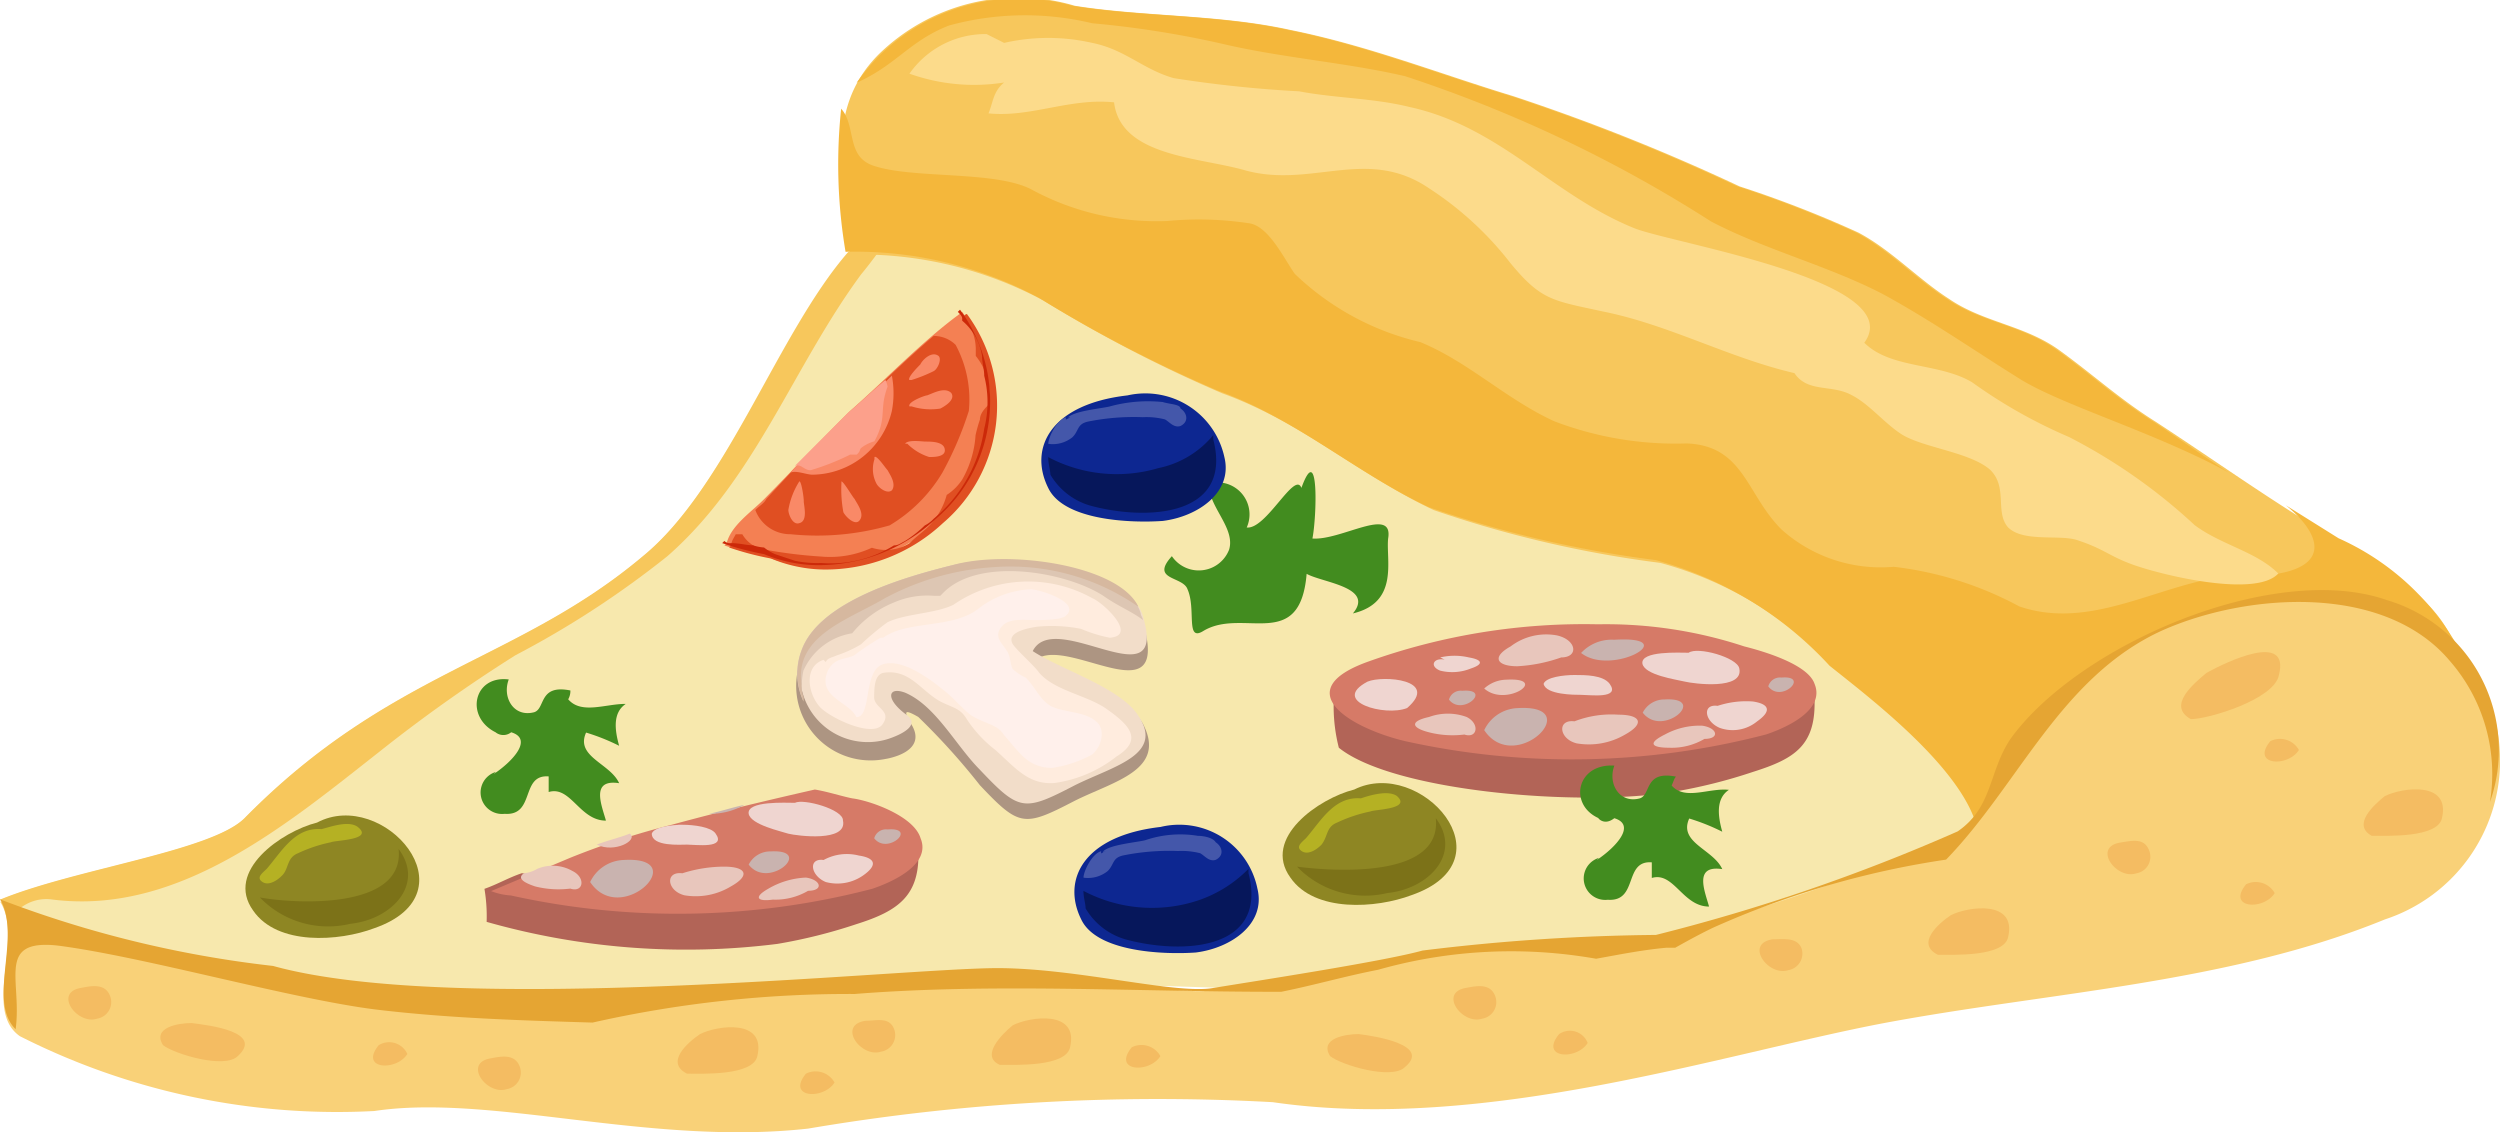 <svg xmlns="http://www.w3.org/2000/svg" width="32" height="14.494" viewBox="0 0 32 14.494">
  <g id="Group_3192" data-name="Group 3192" transform="translate(-79 -115.844)">
    <g id="Group_3191" data-name="Group 3191" transform="translate(79 115.844)">
      <path id="Path_228485" data-name="Path 228485" d="M87.23,130.5c-1.607,1.353-3.241,1.466-5.1,3.354-.423.423-2.17.648-3.129,1.043a14.773,14.773,0,0,0,3.946,1.212,43.525,43.525,0,0,0,6.032,0c4.115-.423,7.554.282,11.641-.225.733-.085,1.522-.085,2.227-.225.564-.141,1.1-.395,1.635-.536,1.55-.451,1.522-1.156.93-2.593a7.7,7.7,0,0,0-2.424-3.241,15.175,15.175,0,0,0-4.313-1.719c-1.86-.62-3.89-.423-5.722-1.015a4.276,4.276,0,0,0-3.072.141C88.95,127.649,88.3,129.622,87.23,130.5Z" transform="translate(-79 -123.378)" fill="#f7e8ad"/>
      <path id="Path_228486" data-name="Path 228486" d="M87.23,130.615c-1.607,1.353-3.241,1.466-5.1,3.354-.423.423-2.17.648-3.129,1.043a1.1,1.1,0,0,0,.254.113.539.539,0,0,1,.423-.113c1.607.2,2.988-.958,4.172-1.888a19.489,19.489,0,0,1,1.748-1.24,12.1,12.1,0,0,0,1.945-1.268c1.127-.987,1.607-2.424,2.48-3.608.141-.169.254-.338.395-.507a2.61,2.61,0,0,0-.564.225C88.95,127.768,88.3,129.741,87.23,130.615Z" transform="translate(-79 -123.497)" fill="#f7c75c"/>
      <path id="Path_228487" data-name="Path 228487" d="M136.366,122.766c-.817-.479-1.522-.987-2.339-1.522-.451-.282-.789-.592-1.212-.9-.451-.338-.987-.366-1.438-.676-.395-.254-.733-.62-1.156-.846a14.18,14.18,0,0,0-1.522-.592,25.936,25.936,0,0,0-2.9-1.156c-.93-.282-1.86-.648-2.847-.846-.9-.2-1.888-.169-2.762-.31a2.552,2.552,0,0,0-2.509.62c-.733.733-.423,1.663-.366,2.565a4.965,4.965,0,0,1,2.48.592,17.515,17.515,0,0,0,2.283,1.184c1.015.366,1.748,1.043,2.706,1.494a14.491,14.491,0,0,0,2.9.676,4.682,4.682,0,0,1,2.227,1.353c.564.451,1.945,1.494,1.917,2.311l.169.169a5.035,5.035,0,0,0,2.283-.62,18.894,18.894,0,0,1,2.621-.395c.958-.282,1.353-.733.958-1.748C137.634,123.5,136.93,123.1,136.366,122.766Z" transform="translate(-106.432 -115.844)" fill="#f7c75c"/>
      <path id="Path_228488" data-name="Path 228488" d="M118.182,116.58a2.984,2.984,0,0,0-.282.338c.507-.225.676-.536,1.184-.733a3.68,3.68,0,0,1,1.832-.028,12.526,12.526,0,0,1,1.748.282c.761.169,1.522.225,2.255.395a17.2,17.2,0,0,1,3.918,1.86c.7.366,1.494.564,2.2.93.62.338,1.184.733,1.776,1.1.564.338,1.719.676,2.65,1.184-.31-.2-.62-.423-.958-.648-.451-.282-.789-.592-1.212-.9-.451-.338-.987-.366-1.438-.676-.395-.254-.733-.62-1.156-.846a14.18,14.18,0,0,0-1.522-.592,25.936,25.936,0,0,0-2.9-1.156c-.93-.282-1.86-.648-2.847-.846-.9-.2-1.889-.169-2.762-.31A2.548,2.548,0,0,0,118.182,116.58Z" transform="translate(-106.935 -115.859)" fill="#f4b73b"/>
      <path id="Path_228489" data-name="Path 228489" d="M137.832,127.959a.1.1,0,0,0-.028-.085,1.793,1.793,0,0,1-.056-.2,3.3,3.3,0,0,0-1.522-1.381l-.676-.423c.423.338.648.817-.282.9-1.071-.113-2.058.761-3.129.395a4.469,4.469,0,0,0-1.607-.507,1.905,1.905,0,0,1-1.438-.479c-.451-.451-.479-1.071-1.212-1.1a4.358,4.358,0,0,1-1.691-.282c-.62-.282-1.1-.761-1.719-1.015a3.456,3.456,0,0,1-1.607-.874c-.141-.2-.338-.62-.592-.648a4.268,4.268,0,0,0-1.043-.028,3.354,3.354,0,0,1-1.719-.395c-.451-.254-1.522-.141-2.029-.31-.366-.113-.225-.507-.423-.733a6.721,6.721,0,0,0,.056,1.832,4.965,4.965,0,0,1,2.48.592,17.514,17.514,0,0,0,2.283,1.184c1.015.366,1.748,1.043,2.706,1.494a14.491,14.491,0,0,0,2.9.676,4.682,4.682,0,0,1,2.227,1.353c.564.451,1.945,1.494,1.917,2.311l.169.169a5.035,5.035,0,0,0,2.283-.62,18.9,18.9,0,0,1,2.621-.395c.846-.225,1.268-.62,1.071-1.409C137.832,128.016,137.832,127.988,137.832,127.959Z" transform="translate(-106.292 -119.403)" fill="#f4b73b"/>
      <path id="Path_228490" data-name="Path 228490" d="M79.254,148.424a8.985,8.985,0,0,0,4.538.958c1.494-.225,3.523.451,5.553.225a26.676,26.676,0,0,1,5.947-.338c2.706.395,5.75-.62,7.836-1.015,2.114-.395,4.4-.507,6.4-1.325a2.141,2.141,0,0,0,.028-4.059c-1.438-.507-3.946.564-4.82,1.776-.282.423-.225.874-.676,1.184a23.977,23.977,0,0,1-3.862,1.325,26.154,26.154,0,0,0-2.988.2c-.507.141-2.17.395-2.678.479-.479.085-1.748-.254-2.762-.254-1.24,0-6.934.62-9.273-.028A14.176,14.176,0,0,1,79,146.7C79.31,147.184,78.775,148.086,79.254,148.424Z" transform="translate(-79 -135.161)" fill="#f9d178"/>
      <path id="Path_228491" data-name="Path 228491" d="M109.554,142.771c-1.438-.507-3.946.564-4.82,1.776-.282.423-.225.874-.676,1.184a23.975,23.975,0,0,1-3.862,1.325,26.154,26.154,0,0,0-2.988.2c-.507.141-2.17.395-2.678.479-.479.085-1.748-.254-2.762-.254-1.24,0-6.934.62-9.273-.028A14.176,14.176,0,0,1,79,146.6c.282.479-.169,1.3.2,1.663.085-.62-.254-1.156.536-1.071,1.1.141,2.96.676,4.059.817.93.113,1.86.141,2.79.169a14.915,14.915,0,0,1,3.354-.366c1.776-.141,3.608-.028,5.384-.028H95.4c.423-.085.817-.2,1.24-.282a6.241,6.241,0,0,1,2.79-.141c.31-.056.592-.113.9-.141h.113c.2-.113.366-.2.479-.254a11.333,11.333,0,0,1,2.988-.874c.93-.958,1.466-2.339,2.762-2.931,1.071-.479,2.847-.62,3.692.395a2.2,2.2,0,0,1,.507,1.8A2,2,0,0,0,109.554,142.771Z" transform="translate(-79 -135.089)" fill="#e5a533"/>
      <path id="Path_228492" data-name="Path 228492" d="M129.573,119.875c-1.043-.423-1.719-1.3-2.875-1.55-.451-.113-.958-.113-1.409-.2a15.528,15.528,0,0,1-1.607-.169c-.395-.113-.62-.366-1.043-.451a2.536,2.536,0,0,0-1.127,0l-.225-.113a1.189,1.189,0,0,0-.987.507,2.452,2.452,0,0,0,1.212.113c-.141.113-.141.254-.2.395.536.056,1.043-.2,1.607-.141.085.7,1.1.7,1.691.874.846.225,1.55-.31,2.339.225a4.227,4.227,0,0,1,1.043.958c.395.479.536.479,1.184.62.846.169,1.607.592,2.452.789.169.254.479.141.733.282.225.113.423.366.648.507.282.169.874.225,1.127.451.225.225.056.536.225.733.2.2.676.085.9.169.338.113.395.2.7.31.395.141,1.578.423,1.86.113-.282-.282-.733-.366-1.071-.62a7.163,7.163,0,0,0-1.607-1.127,6.488,6.488,0,0,1-1.24-.7c-.423-.254-1.043-.169-1.381-.507C133.1,120.551,130.053,120.072,129.573,119.875Z" transform="translate(-108.659 -116.956)" fill="#fcdb8b"/>
      <g id="Group_3183" data-name="Group 3183" transform="translate(9.245 3.962)">
        <path id="Path_228493" data-name="Path 228493" d="M112.407,132.4c-.169.169-.423.338-.479.564l-.028.028a3.753,3.753,0,0,0,.536.141,1.814,1.814,0,0,0,.676.141,2.2,2.2,0,0,0,1.522-.592,1.976,1.976,0,0,0,.31-2.678c-.507.366-.958.846-1.438,1.268C113.112,131.663,112.774,132.029,112.407,132.4Z" transform="translate(-111.872 -129.972)" fill="#f48053"/>
        <path id="Path_228494" data-name="Path 228494" d="M115.583,131.1c-.366.31-.733.676-1.071.987-.366.338-.733.733-1.071,1.1-.028.056-.085.085-.141.141a.476.476,0,0,0,.451.31,3.349,3.349,0,0,0,1.268-.113,1.943,1.943,0,0,0,.676-.676,4.412,4.412,0,0,0,.338-.789,1.479,1.479,0,0,0-.169-.846A.4.4,0,0,0,115.583,131.1Z" transform="translate(-112.877 -130.762)" fill="#e04f22"/>
        <path id="Path_228495" data-name="Path 228495" d="M114.9,134.14c.085-.028.2.028.282.028a1.057,1.057,0,0,0,1.015-.817,1.213,1.213,0,0,0,0-.451c-.169.169-.366.338-.536.507A6.273,6.273,0,0,0,114.9,134.14Z" transform="translate(-114.026 -132.054)" fill="#f98967"/>
        <path id="Path_228496" data-name="Path 228496" d="M115.776,133.523l-.676.676c.085-.028.113.056.2.056a3.051,3.051,0,0,0,.507-.2h.085c.056-.056.028-.056.056-.085a.476.476,0,0,1,.169-.085c.169-.31.056-.395.169-.7a.284.284,0,0,0-.028-.085C116.087,133.241,115.946,133.382,115.776,133.523Z" transform="translate(-114.17 -132.198)" fill="#fca08b"/>
        <path id="Path_228497" data-name="Path 228497" d="M115.313,131.453a1.794,1.794,0,0,0-.056.2,1.313,1.313,0,0,1-.169.564.659.659,0,0,1-.2.2.908.908,0,0,1-.225.395c-.085.085-.169.141-.254.225a.58.58,0,0,1-.479.056,1.267,1.267,0,0,1-.648.113h0a6.005,6.005,0,0,1-.7-.085.407.407,0,0,1-.31-.2h-.085c-.028.056-.056.085-.056.141l-.028.028a3.757,3.757,0,0,0,.536.141,1.814,1.814,0,0,0,.676.141,2.2,2.2,0,0,0,1.522-.592,1.976,1.976,0,0,0,.31-2.678c-.028,0-.028.028-.056.028a.621.621,0,0,1,.169.423v.085a.807.807,0,0,1,.169.62C115.341,131.34,115.313,131.4,115.313,131.453Z" transform="translate(-112.015 -130.044)" fill="#e04f22"/>
        <path id="Path_228498" data-name="Path 228498" d="M114.506,132.578a.389.389,0,0,1-.113.085,1.548,1.548,0,0,1-.254.2c-.056.028-.085.056-.141.056a1.528,1.528,0,0,1-.93.225,1.372,1.372,0,0,1-.338-.028l-.254-.085a.616.616,0,0,1-.141-.085.573.573,0,0,1-.141-.028c-.085,0-.169-.028-.282-.028a.1.1,0,0,1-.085-.028l-.028.028a3.756,3.756,0,0,0,.536.141,1.814,1.814,0,0,0,.676.141,2.2,2.2,0,0,0,1.522-.592,1.976,1.976,0,0,0,.31-2.678l-.028.028c.028.028.056.056.056.085v.028a.732.732,0,0,1,.254.451c0,.085.028.169.028.254a1.374,1.374,0,0,1,0,.676A1.843,1.843,0,0,1,114.506,132.578Z" transform="translate(-111.8 -129.9)" fill="#cc2909"/>
        <path id="Path_228499" data-name="Path 228499" d="M115.2,137.7Z" transform="translate(-114.242 -135.501)" fill="#f98967"/>
        <path id="Path_228500" data-name="Path 228500" d="M114.941,137.7h0a.985.985,0,0,0-.141.366c0,.056.056.2.141.169.113-.028.056-.225.056-.282C115,137.925,114.969,137.7,114.941,137.7Z" transform="translate(-113.954 -135.501)" fill="#f98967"/>
        <path id="Path_228501" data-name="Path 228501" d="M120.346,134.3Z" transform="translate(-117.922 -133.06)" fill="#f98967"/>
        <path id="Path_228502" data-name="Path 228502" d="M120.519,133.635c-.028,0-.254.085-.225.141h.028a.811.811,0,0,0,.366.028c.056-.028.2-.113.141-.2C120.745,133.522,120.6,133.607,120.519,133.635Z" transform="translate(-117.898 -132.536)" fill="#f98967"/>
        <path id="Path_228503" data-name="Path 228503" d="M117.3,137.8Z" transform="translate(-115.75 -135.573)" fill="#f98967"/>
        <path id="Path_228504" data-name="Path 228504" d="M117.228,138.095c.028.056.141.169.2.113.085-.085-.028-.225-.056-.282-.028-.028-.141-.225-.169-.225v.028h0A1.606,1.606,0,0,0,117.228,138.095Z" transform="translate(-115.678 -135.501)" fill="#f98967"/>
        <path id="Path_228505" data-name="Path 228505" d="M118.681,136.93c.028.056.141.141.2.085.056-.085-.028-.2-.056-.254-.028-.028-.141-.2-.169-.169v.028h0A.4.4,0,0,0,118.681,136.93Z" transform="translate(-116.708 -134.703)" fill="#f98967"/>
        <path id="Path_228506" data-name="Path 228506" d="M120.6,132.158c.056-.028.113-.169.056-.2-.085-.056-.2.056-.225.113-.028.028-.169.169-.141.2h.028A1.943,1.943,0,0,0,120.6,132.158Z" transform="translate(-117.895 -131.369)" fill="#f98967"/>
        <path id="Path_228507" data-name="Path 228507" d="M120.41,136.079c.056,0,.2,0,.2-.085,0-.113-.169-.113-.254-.113-.028,0-.225-.028-.254.028h.028A.684.684,0,0,0,120.41,136.079Z" transform="translate(-117.761 -134.191)" fill="#f98967"/>
      </g>
      <g id="Group_3184" data-name="Group 3184" transform="translate(10.179 7.157)">
        <path id="Path_228508" data-name="Path 228508" d="M116.687,143.848a8.718,8.718,0,0,1,.789.874c.507.536.564.536,1.212.2.507-.254,1.184-.395.874-.987-.2-.366-1.1-.507-1.438-.733.282-.564,1.832.761,1.438-.564-.169-.592-1.691-.676-2.424-.479-.564.141-1.748.338-1.973,1.015a.954.954,0,0,0,1.1,1.212s.592-.085.31-.479C116.518,143.791,116.49,143.735,116.687,143.848Z" transform="translate(-115.112 -141.828)" fill="#ad9582"/>
        <path id="Path_228509" data-name="Path 228509" d="M116.657,143.058c.395.169.648.676.958.987.507.536.564.536,1.212.2.507-.254,1.184-.395.789-.93-.254-.338-.987-.564-1.325-.789.282-.564,1.748.676,1.409-.451-.169-.592-1.663-.789-2.4-.62-.564.141-1.719.451-1.945,1.1a.867.867,0,0,0,1.071,1.1s.479-.141.254-.31C116.4,143.143,116.432,142.974,116.657,143.058Z" transform="translate(-115.251 -141.349)" fill="#f2ddc9"/>
        <path id="Path_228510" data-name="Path 228510" d="M115.918,142.226a1.33,1.33,0,0,1,.536-.395,1.073,1.073,0,0,1,.507-.085h.085l.028-.028c.451-.479,1.578-.282,2.058.028.2.141.366.2.507.31,0-.028-.028-.056-.028-.085-.169-.592-1.663-.789-2.4-.62-.564.141-1.719.451-1.945,1.1a.839.839,0,0,0,.028.648.929.929,0,0,1,0-.395A.823.823,0,0,1,115.918,142.226Z" transform="translate(-115.189 -141.277)" fill="#ddc6b3"/>
        <path id="Path_228511" data-name="Path 228511" d="M116.341,141.732a3.39,3.39,0,0,1,1.381-.395,2.869,2.869,0,0,1,1.86.507c-.254-.536-1.663-.733-2.368-.536-.564.141-1.719.451-1.945,1.1a.839.839,0,0,0,.028.648V143a.358.358,0,0,1-.028-.169C115.185,142.211,115.862,142.014,116.341,141.732Z" transform="translate(-115.189 -141.234)" fill="#d6b89f"/>
        <path id="Path_228512" data-name="Path 228512" d="M116.712,143.41c.338-.056.479.225.733.366.169.085.254.085.338.225a1.608,1.608,0,0,0,.366.395c.254.225.423.451.761.423a1.648,1.648,0,0,0,.789-.338c.366-.225.141-.423-.141-.62-.254-.169-.648-.225-.846-.451-.056-.085-.282-.282-.338-.366-.085-.141.141-.2.31-.225a1.9,1.9,0,0,1,.564.028,1.823,1.823,0,0,0,.366.113c.366-.028-.085-.451-.225-.507a1.686,1.686,0,0,0-1.776.085c-.225.113-.62.113-.846.225a3.579,3.579,0,0,0-.338.282,1.51,1.51,0,0,1-.31.141c-.056.028-.113.028-.141.085l-.028-.028c-.254.085-.2.423-.056.592.113.141.7.423.817.225.113-.169-.113-.2-.113-.338C116.6,143.607,116.6,143.438,116.712,143.41Z" transform="translate(-115.588 -141.954)" fill="#ffecde"/>
        <path id="Path_228513" data-name="Path 228513" d="M119.177,142.995c.085,0,.338,0,.395-.056.2-.169-.338-.338-.451-.338a1.175,1.175,0,0,0-.676.254c-.338.254-.9.141-1.212.366H117.2a3.521,3.521,0,0,0-.338.225c-.113.056-.254.028-.338.2-.141.338.282.395.366.592.2,0,.085-.592.338-.676s.62.2.789.338c.113.085.225.225.338.31.169.113.338.113.423.254.2.225.31.423.62.423a1.54,1.54,0,0,0,.507-.169c.141-.113.169-.338.056-.423-.141-.141-.479-.113-.62-.225-.113-.085-.169-.225-.282-.338a.59.59,0,0,1-.169-.113c-.028-.056-.028-.141-.056-.2-.056-.113-.2-.2-.085-.338C118.839,142.966,119.036,142.995,119.177,142.995Z" transform="translate(-116.108 -142.215)" fill="#fff0eb"/>
      </g>
      <path id="Path_228514" data-name="Path 228514" d="M101.816,146.943a.213.213,0,0,0,.028-.113c-.423-.085-.31.254-.479.282-.254.056-.395-.2-.31-.423-.451-.056-.564.479-.169.676a.159.159,0,0,0,.2,0c.282.085.028.366-.225.536l.028-.028a.275.275,0,0,0,.113.536c.395.028.2-.507.564-.479v.2c.282-.085.395.366.733.366-.056-.2-.2-.536.169-.479-.113-.254-.564-.338-.423-.648a2.645,2.645,0,0,1,.423.169c-.056-.2-.085-.423.085-.536C102.295,147,101.985,147.14,101.816,146.943Z" transform="translate(-94.543 -137.992)" fill="#428c1f"/>
      <path id="Path_228515" data-name="Path 228515" d="M133.759,138.136c.056-.282.085-1.268-.141-.648-.085-.225-.451.536-.7.507a.41.41,0,0,0-.479-.564c-.028.282.338.564.254.846a.416.416,0,0,1-.733.085c-.282.31.141.254.2.423.113.254-.028.676.2.536.507-.31,1.24.282,1.325-.733.2.113.874.169.592.507.592-.141.423-.676.451-.958C134.8,137.713,134.126,138.164,133.759,138.136Z" transform="translate(-116.96 -131.243)" fill="#428c1f"/>
      <g id="Group_3185" data-name="Group 3185" transform="translate(3.142 10.438)">
        <path id="Path_228516" data-name="Path 228516" d="M91.064,152.969c-.451.113-1.184.62-.817,1.127.31.451,1.1.395,1.55.225C93.094,153.871,91.91,152.518,91.064,152.969Z" transform="translate(-90.148 -152.878)" fill="#8e8623"/>
        <path id="Path_228517" data-name="Path 228517" d="M90.8,155.02a1.213,1.213,0,0,0,1.156.338c.536-.056.958-.507.62-.958C92.66,155.189,91.223,155.1,90.8,155.02Z" transform="translate(-90.616 -153.971)" fill="#7c7218"/>
        <path id="Path_228518" data-name="Path 228518" d="M91.57,153.335c-.338-.028-.507.282-.7.507-.056.056-.141.113-.056.169s.2-.028.254-.085c.085-.085.056-.225.2-.282a1.861,1.861,0,0,1,.423-.141c.056-.028.564-.028.338-.2C91.908,153.222,91.683,153.307,91.57,153.335Z" transform="translate(-90.597 -153.16)" fill="#b5b123"/>
      </g>
      <g id="Group_3186" data-name="Group 3186" transform="translate(17.02 7.966)">
        <path id="Path_228519" data-name="Path 228519" d="M139.608,147.933c.7.564,3.1.761,4.284.564a6.679,6.679,0,0,0,1.015-.254c.536-.169.817-.338.789-.958a11.953,11.953,0,0,1-6.145.028V147.2A2.151,2.151,0,0,0,139.608,147.933Z" transform="translate(-139.491 -146.328)" fill="#b26457"/>
        <path id="Path_228520" data-name="Path 228520" d="M140.347,145.627a9.855,9.855,0,0,0,4.623-.085c.254-.085.761-.31.62-.648-.085-.254-.676-.423-.9-.479a5.649,5.649,0,0,0-1.917-.282h.085a8.2,8.2,0,0,0-2.988.479C138.853,144.979,139.642,145.458,140.347,145.627Z" transform="translate(-139.384 -144.107)" fill="#d67a67"/>
        <path id="Path_228521" data-name="Path 228521" d="M140.686,146.712c-.479.254.225.451.507.338C141.616,146.684,140.883,146.628,140.686,146.712Z" transform="translate(-140.202 -145.953)" fill="#efd5d0"/>
        <path id="Path_228522" data-name="Path 228522" d="M144.192,145.815a.634.634,0,0,0,.395-.028c.169-.056.141-.113-.028-.141a.8.8,0,0,0-.366,0l.056.028C144.107,145.646,144.051,145.759,144.192,145.815Z" transform="translate(-142.778 -145.197)" fill="#efd5d0"/>
        <path id="Path_228523" data-name="Path 228523" d="M157.164,147.954c.2-.141.141-.225-.056-.254a1.168,1.168,0,0,0-.451.056c-.2-.028-.169.2.028.282A.492.492,0,0,0,157.164,147.954Z" transform="translate(-151.692 -146.687)" fill="#efd5d0"/>
        <path id="Path_228524" data-name="Path 228524" d="M150.752,148.554c.254-.141.2-.254-.085-.254a1.311,1.311,0,0,0-.564.085c-.225-.028-.2.225.028.282A.917.917,0,0,0,150.752,148.554Z" transform="translate(-146.97 -147.118)" fill="#e8c6bc"/>
        <path id="Path_228525" data-name="Path 228525" d="M147.858,144.936c.225,0,.2-.225-.056-.282a.753.753,0,0,0-.592.141c-.254.141-.169.254.085.254A2,2,0,0,0,147.858,144.936Z" transform="translate(-144.894 -144.487)" fill="#e8c6bc"/>
        <path id="Path_228526" data-name="Path 228526" d="M143.442,148.49a1.22,1.22,0,0,0,.451.028c.169.056.2-.141.028-.225a.7.7,0,0,0-.479,0C143.188,148.349,143.216,148.433,143.442,148.49Z" transform="translate(-142.169 -147.082)" fill="#e8c6bc"/>
        <path id="Path_228527" data-name="Path 228527" d="M154.291,149.068a.827.827,0,0,0,.451-.113c.2,0,.169-.141-.028-.169a.926.926,0,0,0-.479.113C154.009,149.011,154.065,149.068,154.291,149.068Z" transform="translate(-149.945 -147.463)" fill="#e8c6bc"/>
        <path id="Path_228528" data-name="Path 228528" d="M150.4,146.4h0Z" transform="translate(-147.295 -145.754)" fill="#efd5d0"/>
        <path id="Path_228529" data-name="Path 228529" d="M149.579,146.754c.113,0,.507.056.366-.141-.085-.113-.31-.113-.451-.113h0c-.141,0-.366.028-.395.113C149.128,146.754,149.495,146.754,149.579,146.754Z" transform="translate(-146.361 -145.826)" fill="#efd5d0"/>
        <path id="Path_228530" data-name="Path 228530" d="M154.133,145.8c.113.028.761.113.7-.169-.028-.141-.536-.282-.648-.2-.113,0-.62-.028-.592.141C153.625,145.717,154.02,145.773,154.133,145.8Z" transform="translate(-149.59 -145.042)" fill="#efd5d0"/>
        <path id="Path_228531" data-name="Path 228531" d="M144.969,147.2a.155.155,0,0,0-.169.113C144.969,147.534,145.364,147.168,144.969,147.2Z" transform="translate(-143.273 -146.324)" fill="#c9b3af"/>
        <path id="Path_228532" data-name="Path 228532" d="M146.682,146.7a.431.431,0,0,0-.282.113C146.682,147.063,147.246,146.668,146.682,146.7Z" transform="translate(-144.422 -145.966)" fill="#e8c6bc"/>
        <path id="Path_228533" data-name="Path 228533" d="M159.469,146.6a.155.155,0,0,0-.169.113C159.469,146.934,159.836,146.568,159.469,146.6Z" transform="translate(-153.686 -145.893)" fill="#c9b3af"/>
        <path id="Path_228534" data-name="Path 228534" d="M153.882,147.6a.31.31,0,0,0-.282.169C153.854,148.1,154.446,147.569,153.882,147.6Z" transform="translate(-149.593 -146.613)" fill="#c9b3af"/>
        <path id="Path_228535" data-name="Path 228535" d="M151.223,144.889a.532.532,0,0,0-.423.169C151.195,145.368,152.125,144.833,151.223,144.889Z" transform="translate(-147.582 -144.666)" fill="#c9b3af"/>
        <path id="Path_228536" data-name="Path 228536" d="M146.823,147.994a.493.493,0,0,0-.423.282C146.795,148.867,147.725,147.937,146.823,147.994Z" transform="translate(-144.422 -146.896)" fill="#c9b3af"/>
      </g>
      <g id="Group_3187" data-name="Group 3187" transform="translate(6.201 10.106)">
        <path id="Path_228537" data-name="Path 228537" d="M101.479,154.71c-.169.056-.31.141-.479.2a2.134,2.134,0,0,1,.028.423,9.342,9.342,0,0,0,3.721.282,6.678,6.678,0,0,0,1.015-.254c.536-.169.817-.366.789-.958A13.839,13.839,0,0,1,101.479,154.71Z" transform="translate(-101 -153.639)" fill="#b26457"/>
        <path id="Path_228538" data-name="Path 228538" d="M105.923,151.813c-.141-.028-.31-.085-.479-.113-.62.141-1.212.282-1.832.451a9.958,9.958,0,0,0-1.3.423L101.3,153a.823.823,0,0,0,.254.056,9.855,9.855,0,0,0,4.623-.085c.254-.085.761-.31.62-.648C106.712,152.038,106.148,151.841,105.923,151.813Z" transform="translate(-101.215 -151.7)" fill="#d67a67"/>
        <path id="Path_228539" data-name="Path 228539" d="M116.057,154.713c-.2-.028-.169.2.028.282a.576.576,0,0,0,.479-.085c.2-.141.141-.225-.056-.254A.618.618,0,0,0,116.057,154.713Z" transform="translate(-111.716 -153.811)" fill="#efd5d0"/>
        <path id="Path_228540" data-name="Path 228540" d="M109.6,155.285c-.225-.028-.2.225.028.282a.869.869,0,0,0,.592-.113c.254-.141.2-.254-.085-.254A1.77,1.77,0,0,0,109.6,155.285Z" transform="translate(-107.067 -154.213)" fill="#e8c6bc"/>
        <path id="Path_228541" data-name="Path 228541" d="M102.87,155.2a.4.4,0,0,1-.169.056c-.085.056-.028.113.141.169a1.22,1.22,0,0,0,.451.028c.169.056.2-.141.028-.225A.51.51,0,0,0,102.87,155.2Z" transform="translate(-102.194 -154.185)" fill="#e8c6bc"/>
        <path id="Path_228542" data-name="Path 228542" d="M113.587,155.841c-.2.113-.141.169.056.141a.827.827,0,0,0,.451-.113c.2,0,.169-.141-.028-.169A1.039,1.039,0,0,0,113.587,155.841Z" transform="translate(-109.951 -154.573)" fill="#e8c6bc"/>
        <path id="Path_228543" data-name="Path 228543" d="M108.995,153.3h-.056c.028.028.028,0,.056,0-.141,0-.366.028-.395.113,0,.169.366.141.451.141.113,0,.507.056.366-.141C109.361,153.328,109.136,153.3,108.995,153.3Z" transform="translate(-106.458 -152.849)" fill="#efd5d0"/>
        <path id="Path_228544" data-name="Path 228544" d="M113.589,152.268c-.113,0-.62-.028-.592.141.028.141.423.225.507.254.113.028.761.113.7-.169C114.209,152.352,113.7,152.211,113.589,152.268Z" transform="translate(-109.615 -152.098)" fill="#efd5d0"/>
        <path id="Path_228545" data-name="Path 228545" d="M106.523,153.7c-.141.056-.282.085-.423.141C106.325,153.954,106.636,153.785,106.523,153.7Z" transform="translate(-104.662 -153.136)" fill="#e8c6bc"/>
        <path id="Path_228546" data-name="Path 228546" d="M118.869,153.5a.155.155,0,0,0-.169.113C118.869,153.834,119.264,153.468,118.869,153.5Z" transform="translate(-113.711 -152.989)" fill="#c9b3af"/>
        <path id="Path_228547" data-name="Path 228547" d="M113.282,154.5a.31.31,0,0,0-.282.169C113.254,155,113.846,154.469,113.282,154.5Z" transform="translate(-109.618 -153.708)" fill="#c9b3af"/>
        <path id="Path_228548" data-name="Path 228548" d="M111.651,152.4c-.141.028-.31.085-.451.113A.873.873,0,0,0,111.651,152.4Z" transform="translate(-108.325 -152.203)" fill="#c9b3af"/>
        <path id="Path_228549" data-name="Path 228549" d="M106.223,154.894a.493.493,0,0,0-.423.282C106.195,155.767,107.125,154.837,106.223,154.894Z" transform="translate(-104.447 -153.992)" fill="#c9b3af"/>
      </g>
      <g id="Group_3188" data-name="Group 3188" transform="translate(13.752 10.568)">
        <path id="Path_228550" data-name="Path 228550" d="M128.891,153.355c-.987.113-1.268.676-1.015,1.184.2.423,1.071.451,1.466.423.451-.056.9-.366.789-.817A1.02,1.02,0,0,0,128.891,153.355Z" transform="translate(-127.788 -153.338)" fill="#0d2791"/>
        <path id="Path_228551" data-name="Path 228551" d="M129.609,155.723a1.876,1.876,0,0,1-1.409-.141c0,.085.028.169.028.225a.874.874,0,0,0,.507.395c.733.2,1.832.141,1.578-.846V155.3A1.632,1.632,0,0,1,129.609,155.723Z" transform="translate(-128.084 -154.747)" fill="#06175b"/>
        <path id="Path_228552" data-name="Path 228552" d="M129.128,154.5H129.1v.028Z" transform="translate(-128.73 -154.172)" fill="#4457aa"/>
        <path id="Path_228553" data-name="Path 228553" d="M129.666,153.741a1.388,1.388,0,0,0-.676.056c-.113.028-.451.056-.536.141h.028l-.056.028v-.028c-.113.028-.225.254-.225.338a.4.4,0,0,0,.31-.085c.085-.085.056-.169.2-.2a2.975,2.975,0,0,1,.7-.056.959.959,0,0,1,.282.028c.056.028.113.113.2.085.113-.056.085-.169,0-.225C129.863,153.769,129.75,153.741,129.666,153.741Z" transform="translate(-128.084 -153.61)" fill="#4457aa"/>
      </g>
      <g id="Group_3189" data-name="Group 3189" transform="translate(13.329 5.044)">
        <path id="Path_228554" data-name="Path 228554" d="M127.391,133.755c-.987.113-1.268.676-1.015,1.184.2.423,1.071.451,1.466.423.451-.056.9-.366.789-.817A1.035,1.035,0,0,0,127.391,133.755Z" transform="translate(-126.288 -133.738)" fill="#0d2791"/>
        <path id="Path_228555" data-name="Path 228555" d="M128.009,136.023a1.875,1.875,0,0,1-1.409-.141c0,.085.028.169.028.225a.874.874,0,0,0,.507.395c.733.2,1.832.141,1.578-.846V135.6A1.229,1.229,0,0,1,128.009,136.023Z" transform="translate(-126.512 -135.075)" fill="#06175b"/>
        <path id="Path_228556" data-name="Path 228556" d="M127.628,134.8H127.6v.028Z" transform="translate(-127.23 -134.501)" fill="#4457aa"/>
        <path id="Path_228557" data-name="Path 228557" d="M128.066,134.072a1.838,1.838,0,0,0-.676.056c-.113.028-.451.056-.536.141h.028l-.056.028v-.028c-.113.028-.225.254-.225.338a.4.4,0,0,0,.31-.085c.085-.085.056-.169.2-.2a2.974,2.974,0,0,1,.7-.056.958.958,0,0,1,.282.028c.056.028.113.113.2.085.113-.056.085-.169,0-.225C128.291,134.1,128.15,134.1,128.066,134.072Z" transform="translate(-126.512 -133.97)" fill="#4457aa"/>
      </g>
      <path id="Path_228558" data-name="Path 228558" d="M150.99,151.274c-.028-.028.056.113.2,0,.282.085.028.366-.225.536l.028-.028a.275.275,0,0,0,.113.536c.395.028.2-.507.564-.479v.2c.282-.085.395.366.733.366-.056-.2-.2-.536.169-.479-.113-.254-.564-.338-.423-.648a2.645,2.645,0,0,1,.423.169c-.056-.2-.085-.423.085-.536-.254-.028-.564.141-.733-.056.028-.056.028-.085.056-.113-.423-.085-.31.254-.479.282-.254.056-.395-.2-.31-.423C150.709,150.569,150.6,151.1,150.99,151.274Z" transform="translate(-130.527 -140.801)" fill="#428c1f"/>
      <g id="Group_3190" data-name="Group 3190" transform="translate(16.418 10.024)">
        <path id="Path_228559" data-name="Path 228559" d="M138.164,151.491c-.451.113-1.184.62-.817,1.127.31.451,1.1.395,1.55.225C140.194,152.393,139.01,151.068,138.164,151.491Z" transform="translate(-137.248 -151.409)" fill="#8e8623"/>
        <path id="Path_228560" data-name="Path 228560" d="M137.9,153.62a1.213,1.213,0,0,0,1.156.338c.536-.056.958-.507.62-.958C139.76,153.789,138.323,153.676,137.9,153.62Z" transform="translate(-137.716 -152.551)" fill="#7c7218"/>
        <path id="Path_228561" data-name="Path 228561" d="M138.77,151.935c-.338-.028-.507.282-.7.507-.056.056-.141.113-.056.169s.2-.028.254-.085c.085-.113.056-.225.2-.282a1.862,1.862,0,0,1,.423-.141c.056-.028.536-.028.338-.2C139.108,151.822,138.854,151.907,138.77,151.935Z" transform="translate(-137.769 -151.74)" fill="#b5b123"/>
      </g>
    </g>
    <path id="Path_228562" data-name="Path 228562" d="M178.376,145.722c-.169.141-.507.423-.2.592.225,0,1.071-.254,1.127-.564C179.447,145.187,178.63,145.581,178.376,145.722Z" transform="translate(-71.133 -21.265)" fill="#f4bc62"/>
    <path id="Path_228563" data-name="Path 228563" d="M139.681,162.8c-.169,0-.507.056-.366.282.141.113.789.31.958.141C140.611,162.941,139.906,162.828,139.681,162.8Z" transform="translate(-43.29 -33.72)" fill="#f4bc62"/>
    <path id="Path_228564" data-name="Path 228564" d="M86.681,162.3c-.169,0-.507.056-.366.282.141.113.789.31.958.141C87.611,162.413,86.906,162.328,86.681,162.3Z" transform="translate(-5.229 -33.361)" fill="#f4bc62"/>
    <path id="Path_228565" data-name="Path 228565" d="M186.44,152.284c.2,0,.846.028.9-.225.113-.479-.507-.395-.733-.282C186.468,151.89,186.186,152.143,186.44,152.284Z" transform="translate(-77.083 -25.742)" fill="#f4bc62"/>
    <path id="Path_228566" data-name="Path 228566" d="M124.14,162.684c.2,0,.846.028.9-.225.113-.479-.507-.395-.733-.282C124.168,162.29,123.886,162.572,124.14,162.684Z" transform="translate(-32.343 -33.21)" fill="#f4bc62"/>
    <path id="Path_228567" data-name="Path 228567" d="M166.695,157.684c.2,0,.846.028.9-.225.113-.479-.507-.395-.733-.282C166.695,157.29,166.413,157.543,166.695,157.684Z" transform="translate(-62.891 -29.619)" fill="#f4bc62"/>
    <path id="Path_228568" data-name="Path 228568" d="M109.895,163.084c.2,0,.846.028.9-.225.113-.479-.507-.395-.733-.282C109.895,162.69,109.613,162.943,109.895,163.084Z" transform="translate(-22.101 -33.497)" fill="#f4bc62"/>
    <path id="Path_228569" data-name="Path 228569" d="M174.872,154.046c-.366.056-.056.479.2.395a.215.215,0,0,0,.169-.282C175.182,153.989,175.041,154.018,174.872,154.046Z" transform="translate(-68.728 -27.418)" fill="#f4bc62"/>
    <path id="Path_228570" data-name="Path 228570" d="M82.272,160.646c-.366.056-.056.479.2.395a.215.215,0,0,0,.169-.282C82.582,160.589,82.413,160.618,82.272,160.646Z" transform="translate(-2.229 -32.158)" fill="#f4bc62"/>
    <path id="Path_228571" data-name="Path 228571" d="M159.072,158.494c-.366.056-.056.479.2.395a.215.215,0,0,0,.169-.282C159.382,158.466,159.213,158.494,159.072,158.494Z" transform="translate(-57.382 -30.627)" fill="#f4bc62"/>
    <path id="Path_228572" data-name="Path 228572" d="M100.872,163.846c-.366.056-.056.479.2.395a.215.215,0,0,0,.169-.282C101.182,163.789,101.013,163.818,100.872,163.846Z" transform="translate(-15.586 -34.456)" fill="#f4bc62"/>
    <path id="Path_228573" data-name="Path 228573" d="M145.172,160.646c-.366.056-.056.479.2.395a.215.215,0,0,0,.169-.282C145.482,160.589,145.313,160.618,145.172,160.646Z" transform="translate(-47.4 -32.158)" fill="#f4bc62"/>
    <path id="Path_228574" data-name="Path 228574" d="M117.872,162.177c-.366.056-.056.479.2.395a.215.215,0,0,0,.169-.282C118.182,162.121,118.013,162.177,117.872,162.177Z" transform="translate(-27.794 -33.267)" fill="#f4bc62"/>
    <path id="Path_228575" data-name="Path 228575" d="M180.814,155.931c-.254.31.225.338.366.113A.277.277,0,0,0,180.814,155.931Z" transform="translate(-73.064 -28.768)" fill="#f4bc62"/>
    <path id="Path_228576" data-name="Path 228576" d="M96.014,163.2c-.254.31.225.338.366.113A.255.255,0,0,0,96.014,163.2Z" transform="translate(-12.166 -33.978)" fill="#f4bc62"/>
    <path id="Path_228577" data-name="Path 228577" d="M149.614,162.7c-.254.31.225.338.366.113A.243.243,0,0,0,149.614,162.7Z" transform="translate(-50.658 -33.619)" fill="#f4bc62"/>
    <path id="Path_228578" data-name="Path 228578" d="M130.214,163.331c-.254.31.225.338.366.113A.277.277,0,0,0,130.214,163.331Z" transform="translate(-36.727 -34.082)" fill="#f4bc62"/>
    <path id="Path_228579" data-name="Path 228579" d="M115.414,164.531c-.254.31.225.338.366.113A.277.277,0,0,0,115.414,164.531Z" transform="translate(-26.098 -34.944)" fill="#f4bc62"/>
    <path id="Path_228580" data-name="Path 228580" d="M181.914,149.431c-.254.31.225.338.366.113A.277.277,0,0,0,181.914,149.431Z" transform="translate(-73.854 -24.1)" fill="#f4bc62"/>
  </g>
</svg>
